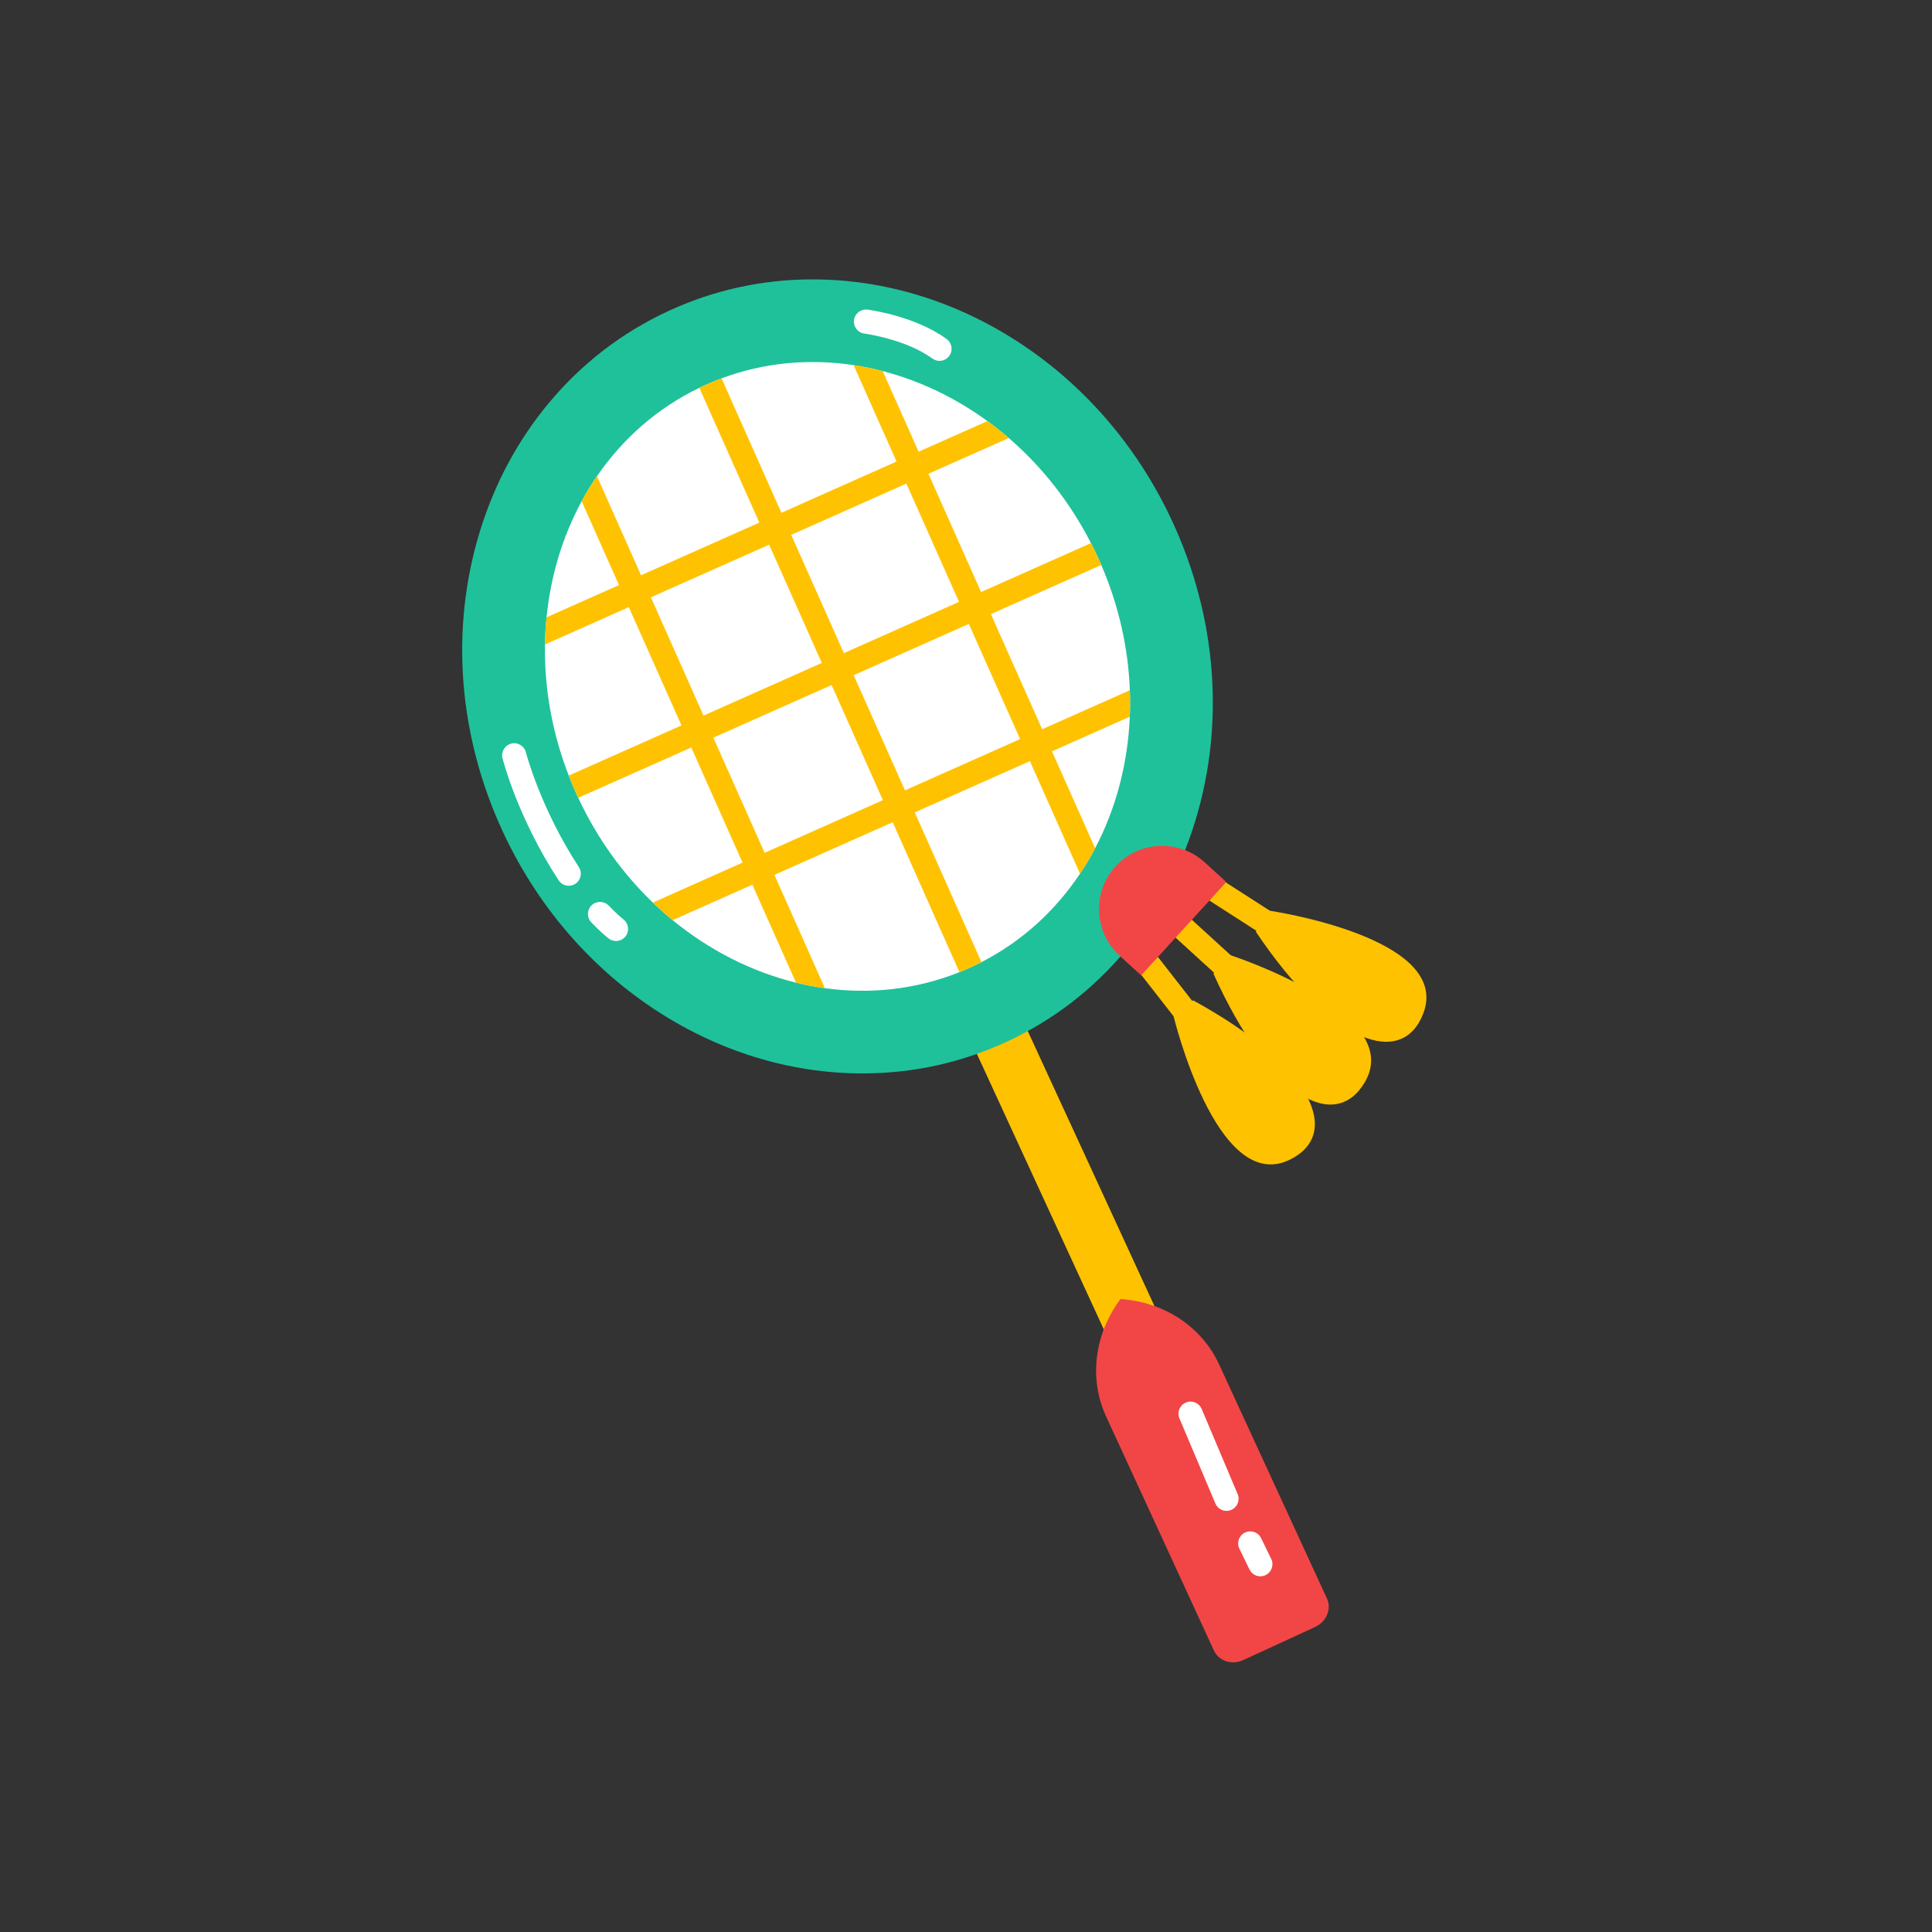 <?xml version="1.0" encoding="UTF-8"?>
<svg id="a" data-name="FLAT COLORED" xmlns="http://www.w3.org/2000/svg" width="2000" height="2000" viewBox="0 0 2000 2000">
  <rect x="0" y="0" width="2000" height="2000" fill="#333333" stroke="none"/>
  <g>
    <g>
      <rect x="1071.737" y="1039.054" width="57.722" height="353.762" transform="translate(-407.782 572.039) rotate(-24.734)" fill="#ffc200" stroke-width="0"/>
      <path d="m893.496,1111.205c-76.097.155-151.487-23.262-218.018-67.719-66.71-44.576-120.328-107.775-155.058-182.765-46.041-99.411-54.514-209.483-23.858-309.939,15.268-50.029,39.424-95.064,71.798-133.853,34.062-40.811,75.604-72.745,123.472-94.914,46.752-21.653,96.764-32.685,148.647-32.791,76.096-.155,151.486,23.262,218.018,67.719,66.71,44.576,120.329,107.775,155.059,182.765,46.04,99.411,54.513,209.483,23.857,309.939-15.267,50.029-39.423,95.064-71.797,133.853-34.062,40.811-75.603,72.745-123.471,94.914-46.753,21.653-96.766,32.686-148.648,32.791Z" fill="#1fc19a" stroke-width="0"/>
      <path d="m1169.57,741.89c-2.03,48.65-14.37,95.27-35.9,136.22-4.76,9.07-9.97,17.86-15.64,26.33-25.48,38.19-59.87,69.92-102.061,91.57-3.21,1.65-6.47,3.24-9.78,4.77-4.29,1.99-8.62,3.86-12.97,5.6-44.99,18.04-92.68,23.03-139.32,16.58-10.03-1.39-20.01-3.3-29.91-5.73-45.59-11.19-89.36-33.27-127.66-64.67-7.03-5.75-13.87-11.83-20.51-18.22-31.04-29.83-57.56-66.31-77.25-108.45-.17-.37-.35-.75-.52-1.12-3.36-7.25-6.46-14.55-9.29-21.88-17.44-44.89-25.36-91.06-24.61-135.73v-.01c.16-9.44.7-18.81,1.63-28.09,4.27-42.94,16.66-83.87,36.36-120.19,4.84-8.92,10.12-17.56,15.83-25.88,26.47-38.6,62.19-70.4,105.96-91.51,1.28-.62,2.57-1.23,3.86-1.83,6.32-2.93,12.71-5.59,19.14-7.98,44.33-16.53,91.09-20.58,136.74-13.68,10.11,1.53,20.16,3.59,30.12,6.18,38.2,9.9,75.05,27.46,108.38,51.73,7.55,5.5,14.93,11.35,22.09,17.52,33.85,29.2,63.1,65.85,85.11,108.81,2.26,4.41,4.45,8.89,6.55,13.43,1.42,3.06,2.78,6.12,4.11,9.19,18.37,42.62,27.99,86.65,29.59,129.65.35,9.19.33,18.33-.05,27.39Z" fill="#fff" stroke-width="0"/>
      <path d="m1159.938,1344.75h0c-27.157,36.427-32.842,82.622-14.949,121.464l111.684,242.442c5.003,10.859,18.595,15.27,30.359,9.85l74.379-34.263c11.764-5.419,17.246-18.616,12.244-29.476l-111.683-242.441c-17.893-38.842-56.698-64.542-102.032-67.575h0Z" fill="#f24646" stroke-width="0"/>
      <g>
        <path d="m1015.97,996.01c-3.21,1.65-6.47,3.24-9.78,4.77-4.29,1.99-8.62,3.86-12.97,5.6l-69.1-155.22-10.17-22.84-53.07-119.2-10.17-22.84-54.5-122.43-10.17-22.84-62.11-139.53c1.28-.62,2.57-1.23,3.86-1.83,6.32-2.93,12.71-5.59,19.14-7.98l61.95,139.17,10.17,22.84,54.5,122.43,10.17,22.84,53.07,119.21,10.17,22.83,69.01,155.02Z" fill="#ffc200" stroke-width="0"/>
        <path d="m853.9,1022.96c-10.03-1.39-20.01-3.3-29.91-5.73l-45.14-101.4-10.17-22.84-53.07-119.2-10.16-22.85-54.51-122.42v-.01l-10.16-22.83-38.64-86.81c4.84-8.92,10.12-17.56,15.83-25.88l45.64,102.52,10.17,22.84,54.5,122.43,10.17,22.84,53.07,119.21,10.16,22.83,52.22,117.3Z" fill="#ffc200" stroke-width="0"/>
        <path d="m1133.67,878.11c-4.76,9.07-9.97,17.86-15.64,26.33l-51.87-116.52-10.16-22.83-53.07-119.21-10.17-22.84-54.5-122.43-10.17-22.84-44.42-99.78c10.11,1.53,20.16,3.59,30.12,6.18l37.14,83.44,10.17,22.83,54.5,122.43,10.16,22.84h.01l53.06,119.21,10.17,22.84,44.67,100.35Z" fill="#ffc200" stroke-width="0"/>
        <path d="m1140.03,584.85l-114.26,50.86h-.01l-22.83,10.17-119.21,53.07-22.84,10.17-122.43,54.5-22.84,10.17-117.04,52.1c-.17-.37-.35-.75-.52-1.12-3.36-7.25-6.46-14.55-9.29-21.88l116.69-51.95,22.83-10.16,122.43-54.5,22.84-10.17,119.21-53.07,22.84-10.17,113.77-50.64c2.26,4.41,4.45,8.89,6.55,13.43,1.42,3.06,2.78,6.12,4.11,9.19Z" fill="#ffc200" stroke-width="0"/>
        <path d="m1044.26,453.42l-83.16,37.02-22.84,10.17-119.21,53.07-22.84,10.17-122.43,54.5-22.84,10.16v.01l-86.79,38.63c.16-9.44.7-18.81,1.63-28.09l75-33.38,22.83-10.17,122.43-54.5,22.84-10.17,119.21-53.07,22.84-10.16,71.24-31.71c7.55,5.5,14.93,11.35,22.09,17.52Z" fill="#ffc200" stroke-width="0"/>
        <path d="m1169.57,741.89l-80.57,35.87-22.84,10.16-119.2,53.07-22.84,10.17-122.44,54.5-22.83,10.17-82.52,36.73c-7.03-5.75-13.87-11.83-20.51-18.22l92.86-41.35,22.84-10.16,122.43-54.51,22.84-10.16,119.21-53.07,22.83-10.17,90.79-40.42c.35,9.19.33,18.33-.05,27.39Z" fill="#ffc200" stroke-width="0"/>
      </g>
    </g>
    <g>
      <rect x="1235.438" y="947.763" width="24.999" height="68.414" transform="translate(-318.619 1241.801) rotate(-47.616)" fill="#ffc200" stroke-width="0"/>
      <path d="m1273.509,988.735s181.644,58.734,139.548,131.229c-30.495,52.517-98.449,17.713-156.956-112.154l17.407-19.074Z" fill="#ffc200" stroke-width="0"/>
      <rect x="1275.123" y="906.133" width="25" height="68.414" transform="translate(-199.645 1515.012) rotate(-57.267)" fill="#ffc200" stroke-width="0"/>
      <path d="m1313.966,942.722s188.92,27.451,159.573,105.977c-21.26,56.886-94.087,33.967-173.536-84.255l13.963-21.722Z" fill="#ffc200" stroke-width="0"/>
      <rect x="1197.475" y="991.216" width="24.999" height="68.413" transform="translate(-374.772 961.33) rotate(-37.964)" fill="#ffc200" stroke-width="0"/>
      <path d="m1214.749,1051.439s44.563,185.63,120.085,149.245c54.711-26.358,25.246-96.792-99.727-165.131l-20.359,15.886Z" fill="#ffc200" stroke-width="0"/>
      <path d="m1154.758,896.933h0c24.34-26.671,65.693-28.56,92.364-4.22l22.328,20.377-88.144,96.584-22.329-20.378c-26.671-24.34-28.56-65.693-4.22-92.364Z" fill="#f24646" stroke-width="0"/>
    </g>
  </g>
  <path d="m1269.695,1564.055c-4.873,0-9.504-2.867-11.52-7.638l-37.241-88.138c-2.686-6.359.29-13.692,6.649-16.379,6.359-2.688,13.692.29,16.38,6.649l37.241,88.138c2.687,6.359-.29,13.692-6.649,16.379-1.588.671-3.237.989-4.859.989Z" fill="#fff" stroke-width="0"/>
  <path d="m1304.733,1631.779c-4.631,0-9.081-2.584-11.246-7.028l-10.483-21.517c-3.023-6.207-.443-13.689,5.763-16.712,6.206-3.021,13.689-.443,16.712,5.762l10.483,21.517c3.024,6.207.443,13.689-5.763,16.712-1.763.859-3.628,1.266-5.466,1.266Z" fill="#fff" stroke-width="0"/>
  <path d="m588.771,916.941c-4.079,0-8.076-1.993-10.475-5.662-42.279-64.674-57.482-123.843-58.107-126.33-1.687-6.695,2.374-13.488,9.068-15.175,6.691-1.685,13.485,2.372,15.174,9.065.223.873,15.03,57.938,54.791,118.76,3.777,5.778,2.155,13.525-3.623,17.303-2.109,1.379-4.482,2.039-6.828,2.039Z" fill="#fff" stroke-width="0"/>
  <path d="m637.682,974.121c-2.739,0-5.496-.896-7.801-2.74-8.872-7.098-17.499-16.272-17.862-16.66-4.722-5.036-4.467-12.946.569-17.668,5.036-4.723,12.942-4.466,17.666.566h0c.077.082,7.796,8.281,15.244,14.24,5.391,4.313,6.265,12.179,1.952,17.57-2.469,3.085-6.102,4.691-9.769,4.691Z" fill="#fff" stroke-width="0"/>
  <path d="m972.576,373.57c-2.557,0-5.136-.781-7.358-2.404-27.57-20.119-69.935-25.781-70.359-25.836-6.842-.884-11.681-7.144-10.803-13.987.878-6.843,7.128-11.685,13.971-10.811,1.989.253,49.087,6.475,81.928,30.44,5.577,4.069,6.799,11.889,2.73,17.466-2.447,3.353-6.251,5.132-10.107,5.132Z" fill="#fff" stroke-width="0"/>
</svg>